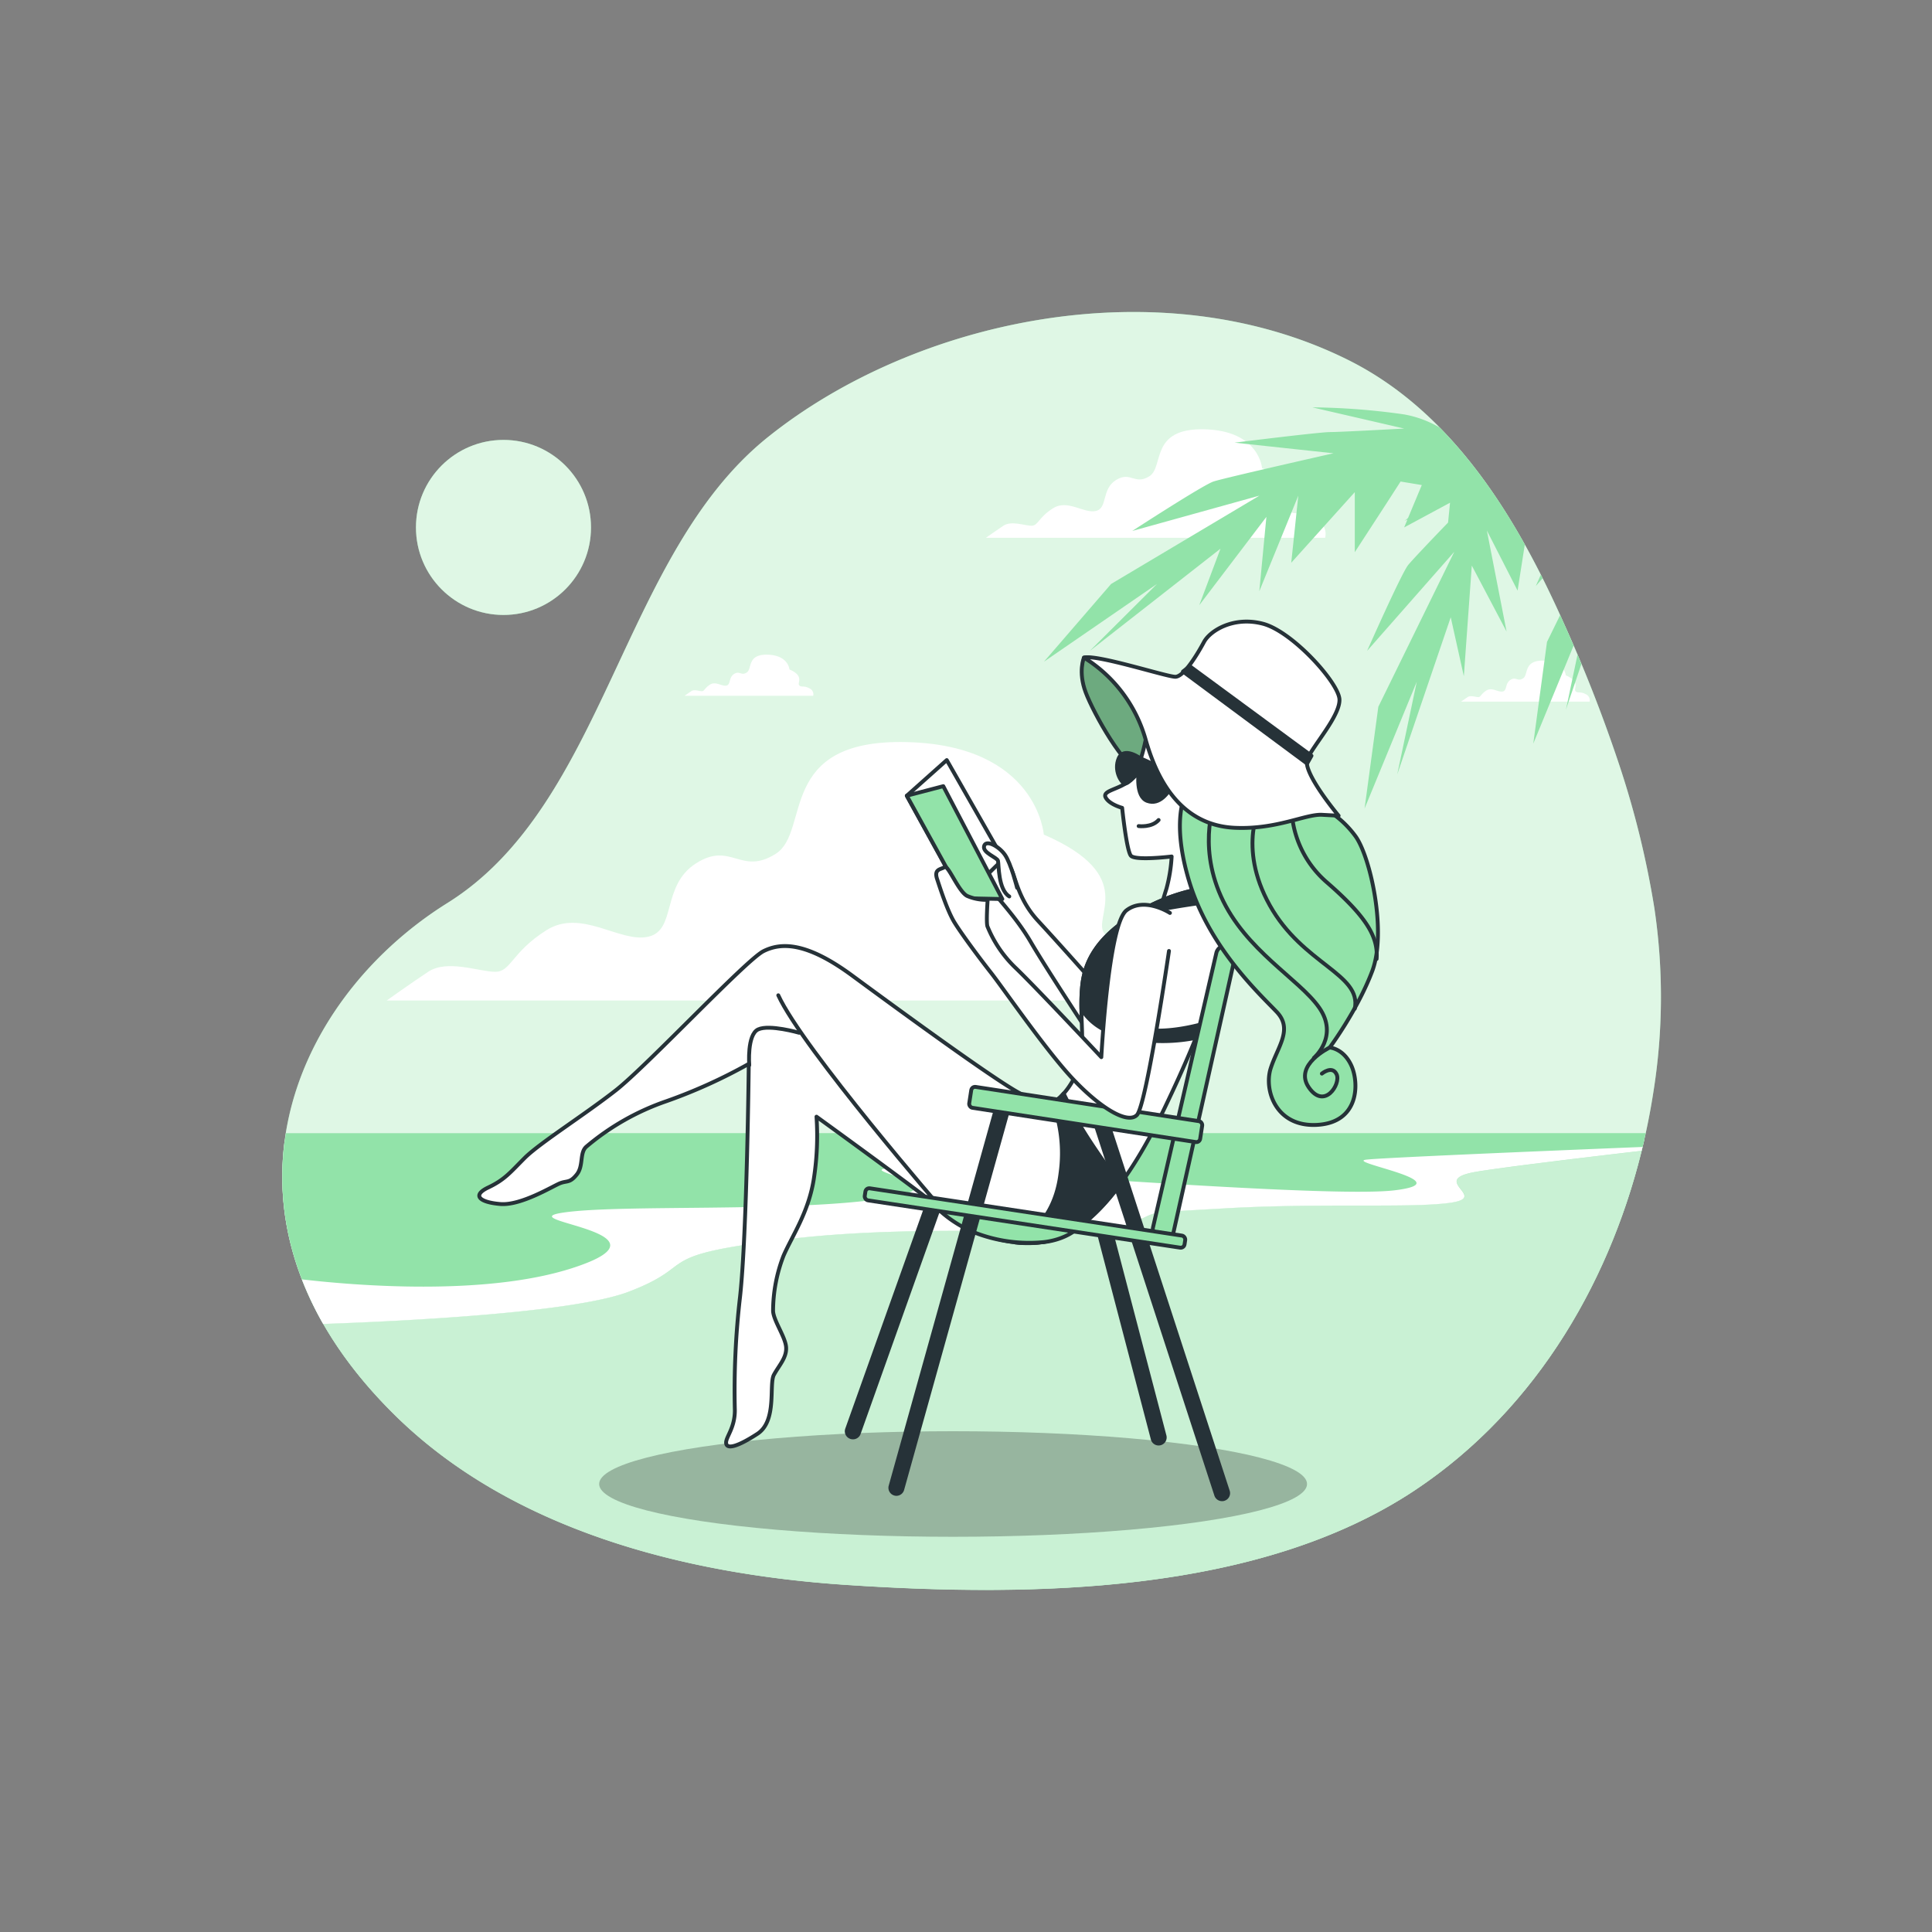 <svg xmlns="http://www.w3.org/2000/svg" xmlns:xlink="http://www.w3.org/1999/xlink" viewBox="0 0 500 500"><rect x="0" y="0" width="500" height="500" fill="#808080" stroke="none"/><defs><clippath id="clip-path"><path d="M280.53,170.19s-1.58,3.6.45,9,10.11,20,14.83,20.9,6.29-10.33,3.37-17.75S284.35,169.74,280.53,170.19Z" style="fill:#92E3A9;stroke:#263238;stroke-linecap:round;stroke-linejoin:round"></path></clippath></defs><g id="background-simple"><path d="M418.87,197.38a381.09,381.09,0,0,0-14.4-36.63c-11.37-25.43-27.85-53.83-55.64-67.63C300.05,68.88,236.57,82.73,198.64,113.2s-41.81,94.87-82.84,120.49-65,82.4-13.16,133c29.75,29,73.81,40.69,116.51,43.5,48.06,3.17,106.51,2.36,146.94-24.46,36-23.93,55.72-64,61.77-102.9a155.94,155.94,0,0,0,.27-47.93A236.09,236.09,0,0,0,418.87,197.38Z" style="fill:#92E3A9"></path><path d="M418.87,197.38a381.09,381.09,0,0,0-14.4-36.63c-11.37-25.43-27.85-53.83-55.64-67.63C300.05,68.88,236.57,82.73,198.64,113.2s-41.81,94.87-82.84,120.49-65,82.4-13.16,133c29.75,29,73.81,40.69,116.51,43.5,48.06,3.17,106.51,2.36,146.94-24.46,36-23.93,55.72-64,61.77-102.9a155.94,155.94,0,0,0,.27-47.93A236.09,236.09,0,0,0,418.87,197.38Z" style="fill:#fff;opacity:0.7"></path></g><g id="Ground"><path d="M73.68,295.06c-3.05,22.65,4.56,47.8,29,71.59,29.75,29,73.81,40.69,116.51,43.5,48.06,3.17,106.51,2.36,146.94-24.46,32.26-21.41,51.4-55.76,59.4-90.63Z" style="fill:#92E3A9"></path><path d="M73.68,295.06c-3.05,22.65,4.56,47.8,29,71.59,29.75,29,73.81,40.69,116.51,43.5,48.06,3.17,106.51,2.36,146.94-24.46,32.26-21.41,51.4-55.76,59.4-90.63Z" style="fill:#fff;opacity:0.5"></path><path d="M381.6,303.33c5.61-1,24.72-3.35,43.24-5.5.37-1.52.73-3,1.06-4.57H74c-2.51,15.62,0,32.5,9.68,49.34,20-.7,64.58-2.83,79.07-8.34,18.89-7.2,4.72-9.35,41.73-13.67s75.59,0,86.62-3.59.78-2.88,26-4.32,48,0,58.27-1.44S369.79,305.49,381.6,303.33Z" style="fill:#92E3A9"></path><path d="M381.6,303.33c5.61-1,24.72-3.35,43.24-5.5l.24-1c-27.5,1.12-68.17,2.83-71.59,3.3-5.21.72,25.29,5.76,7.44,7.92s-110.84-5.76-128-5.76,19.34,4.32-4.47,7.91-67.69,1.44-82.57,3.6,31.24,5,2.23,14.38c-22.79,7.35-56.6,4.48-70,2.92a85.74,85.74,0,0,0,5.51,11.54c20-.7,64.58-2.83,79.07-8.34,18.89-7.2,4.72-9.35,41.73-13.67s75.59,0,86.62-3.59.78-2.88,26-4.32,48,0,58.27-1.44S369.79,305.49,381.6,303.33Z" style="fill:#fff"></path></g><g id="Shadow"><ellipse cx="246.66" cy="384.06" rx="91.6" ry="13.66" style="opacity:0.25"></ellipse></g><g id="Clouds"><path d="M410.35,179.64c-1.44-.79-2.1-.13-2.63-.79s1.45-2.37-2.5-4.08c0,0-.26-3.68-5.65-3.81s-3.95,3.68-5.4,4.6-1.84-.52-3.28.4-.79,2.76-2,3-2.76-1.18-4.21-.26-1.44,1.71-2.1,1.71-2-.53-2.76,0-1.71,1.18-1.71,1.18h33.28A1.7,1.7,0,0,0,410.35,179.64Z" style="fill:#fff"></path><path d="M209.44,178.12c-1.45-.79-2.1-.14-2.63-.79s1.45-2.37-2.5-4.08c0,0-.26-3.68-5.66-3.82s-3.94,3.69-5.39,4.61-1.84-.53-3.29.39-.79,2.77-2,3-2.76-1.19-4.21-.26-1.45,1.71-2.11,1.71-2-.53-2.76,0-1.71,1.18-1.71,1.18h33.28A1.69,1.69,0,0,0,209.44,178.12Z" style="fill:#fff"></path><path d="M340.15,134c-3.81-2.08-5.55-.35-6.93-2.08s3.81-6.25-6.6-10.76c0,0-.69-9.71-14.91-10.06s-10.41,9.71-14.23,12.14-4.85-1.39-8.67,1-2.08,7.29-5.21,8-7.28-3.12-11.1-.69-3.81,4.51-5.55,4.51-5.2-1.39-7.28,0-4.51,3.12-4.51,3.12h87.77S344,136.07,340.15,134Z" style="fill:#fff"></path><path d="M302.32,246.53c-9.08-4.95-13.21-.83-16.51-4.95s9.08-14.86-15.68-25.59c0,0-1.65-23.12-35.5-23.94s-24.76,23.11-33.84,28.89-11.56-3.3-20.64,2.48-5,17.33-12.38,19-17.33-7.43-26.41-1.65-9.08,10.73-13.21,10.73-12.38-3.3-17.34,0-10.73,7.43-10.73,7.43H308.93S311.4,251.48,302.32,246.53Z" style="fill:#fff"></path></g><g id="Character"><path d="M282.77,254s-8.54-9.66-14.16-15.73-5.84-12.36-7.41-14.16a16.34,16.34,0,0,0-4.27-3.14l-4.05,4s.68,1.12,2.92,4.27,7.2,8.09,11,14.61,14.6,22.92,14.6,22.92Z" style="fill:#fff;stroke:#263238;stroke-linecap:round;stroke-linejoin:round"></path><path d="M280.53,170.19s-1.58,3.6.45,9,10.11,20,14.83,20.9,6.29-10.33,3.37-17.75S284.35,169.74,280.53,170.19Z" style="fill:#92E3A9"></path><g style="clip-path:url(#clip-path)"><path d="M280.53,170.19s-1.58,3.6.45,9,10.11,20,14.83,20.9,6.29-10.33,3.37-17.75S284.35,169.74,280.53,170.19Z" style="opacity:0.25"></path></g><path d="M280.53,170.19s-1.58,3.6.45,9,10.11,20,14.83,20.9,6.29-10.33,3.37-17.75S284.35,169.74,280.53,170.19Z" style="fill:none;stroke:#263238;stroke-linecap:round;stroke-linejoin:round"></path><path d="M220.75,372a1.6,1.6,0,0,1-.53-.09,1.58,1.58,0,0,1-1-2l20.9-58.66a1.58,1.58,0,0,1,3,1.06L222.23,371A1.58,1.58,0,0,1,220.75,372Z" style="fill:#263238;stroke:#263238;stroke-linecap:round;stroke-linejoin:round"></path><path d="M299.85,373.59a1.57,1.57,0,0,1-1.52-1.18l-13.94-53.26a1.58,1.58,0,1,1,3.05-.8l13.94,53.26a1.58,1.58,0,0,1-1.13,1.93A1.83,1.83,0,0,1,299.85,373.59Z" style="fill:#263238;stroke:#263238;stroke-linecap:round;stroke-linejoin:round"></path><path d="M296.48,191.54s-1.57,8.32-4.27,10.57-7,2.47-6.07,4.27,4.27,2.69,4.27,2.69,1.13,11,2.25,12.37,10.56.22,10.56.22a39.61,39.61,0,0,1-1.34,8.32c-1.13,3.59-1.58,5.39-1.58,5.39l10.57-2.47s3.59-18.21,5.16-21.35.45-13.94-7.86-18.43S299,188,296.48,191.54Z" style="fill:#fff;stroke:#263238;stroke-linecap:round;stroke-linejoin:round"></path><path d="M295.13,196.26s-4.27-3.14-5.61,0,.67,6.3,1.57,6.52,3.59-2.92,3.59-2.92-.89,6.29,2.25,7.42,5.4-2,6.74-4.5S295.13,196.26,295.13,196.26Z" style="fill:#263238;stroke:#263238;stroke-linecap:round;stroke-linejoin:round"></path><path d="M294.68,213.79s3.38.45,5.17-1.57" style="fill:none;stroke:#263238;stroke-linecap:round;stroke-linejoin:round"></path><path d="M314,229.53a49.19,49.19,0,0,0-19.77,6.74c-10.12,6.07-13.49,12.36-14.16,18.88s.45,12.81-.23,18.2a19.46,19.46,0,0,1-5.39,10.56c-1.13,1.13-3.82,2.7-10.79-1.12s-31.24-21.58-43.15-30.34-18.43-8.54-22.92-6.29-30.12,29.66-38.21,36-19.78,13.7-23.6,17.53-5.17,5.61-9.44,7.64-2.24,3.82,3.15,4.27,13.71-4.72,15.51-5.4,2.47,0,4.27-2.24.67-5.62,2.47-7.2A64.59,64.59,0,0,1,172.43,285a136.37,136.37,0,0,0,21.35-9.67s-.45,43.83-2.25,60.23a209.17,209.17,0,0,0-1.35,29.45c0,4.71-2.47,7-2.25,8.54s2.92.89,8.09-2.48,2.92-12.81,4.27-15.28,3.37-4.49,3.15-7.19-3.37-7-3.37-9.44a39.93,39.93,0,0,1,2.7-14.16c2.24-5.17,6.51-11.24,7.86-20a72.51,72.51,0,0,0,.68-16s26.74,19.33,33,24.5,16,9.44,25.85,7.87,20.45-12.14,31.24-34.61,15.05-36.19,15.5-46.08S314,229.53,314,229.53Z" style="fill:#fff;stroke:#263238;stroke-linecap:round;stroke-linejoin:round"></path><path d="M289.92,306.54c-2.85-3.85-9.32-12.82-12.09-18.36L275.26,283c-.32.36-.61.68-.8.87a4.17,4.17,0,0,1-2.15,1.16,37,37,0,0,1,2.15,18.62c-1.24,10.23-6.76,15.47-11.69,17.9a28,28,0,0,0,7.42-.14C276.53,320.44,283.14,315.71,289.92,306.54Z" style="fill:#263238;stroke:#263238;stroke-linecap:round;stroke-linejoin:round"></path><path d="M296.48,236.27c5-1.38,15.2-2.75,19.75-3.32-.88-2.88-2.22-3.42-2.22-3.42a49.26,49.26,0,0,0-19.78,6.74c-10.11,6.07-13.48,12.36-14.15,18.88a49.74,49.74,0,0,0-.21,6c2.58,4,6.6,6.66,14.14,7.76a44.21,44.21,0,0,0,15.56-.33c.48-1.19.94-2.37,1.37-3.5-3.68,1-10.82,2.41-15.81,1.13-7-1.8-6.51-4.27-6.51-11.69S290,238.07,296.48,236.27Z" style="fill:#263238;stroke:#263238;stroke-linecap:round;stroke-linejoin:round"></path><path d="M244.34,313.58s-36.63-42.25-42.92-56" style="fill:none;stroke:#263238;stroke-linecap:round;stroke-linejoin:round"></path><path d="M206.81,267.28s-7.68-2.22-10.6-.87-2.31,9.25-2.31,9.25" style="fill:none;stroke:#263238;stroke-linecap:round;stroke-linejoin:round"></path><path d="M241.65,311.78l37.3,6.07s-2.92,2.92-8.76,3.6a38.87,38.87,0,0,1-18-2.48A30.43,30.43,0,0,1,241.65,311.78Z" style="fill:#92E3A9;stroke:#263238;stroke-linecap:round;stroke-linejoin:round"></path><path d="M314.78,246.66l-16.36,70.89a2.46,2.46,0,0,0,2,3l.52.08a2.44,2.44,0,0,0,2.8-1.89l15.85-71a2.46,2.46,0,0,0-1.73-2.9h0A2.45,2.45,0,0,0,314.78,246.66Z" style="fill:#92E3A9;stroke:#263238;stroke-linecap:round;stroke-linejoin:round"></path><path d="M307.49,204.13s-4.94,6.52.23,23.82,18.43,29.44,22.7,33.94.22,9-1.57,14.61,1.34,15.28,12.13,14.61,10.79-10.79,8.77-15.29-5.62-4.72-5.62-4.72,7.19-9.66,11-19.77-.45-29.45-4.27-34.84a25.83,25.83,0,0,0-9.21-7.86s-12.37,2.24-22.25-.23S307.49,204.13,307.49,204.13Z" style="fill:#92E3A9;stroke:#263238;stroke-linecap:round;stroke-linejoin:round"></path><path d="M314.69,206.6S309.74,218.06,316,232s20.23,21.35,25.4,28.77-1.35,13-1.35,13" style="fill:none;stroke:#263238;stroke-linecap:round;stroke-linejoin:round"></path><path d="M326.37,208s-6.29,11,2.25,26.3,23.82,17.75,22,26.74" style="fill:none;stroke:#263238;stroke-linecap:round;stroke-linejoin:round"></path><path d="M334.24,207.5a26.4,26.4,0,0,0,9.21,20.9c10.34,9,13.26,14.16,12.81,19.78" style="fill:none;stroke:#263238;stroke-linecap:round;stroke-linejoin:round"></path><path d="M344.13,271.1s-9.44,4.5-5.4,10.34,8.32-.9,7.2-3.37-3.83-.22-3.83-.22" style="fill:none;stroke:#263238;stroke-linecap:round;stroke-linejoin:round"></path><polygon points="234.68 205.93 245.02 196.71 259.63 222.33 249.29 232.45 234.68 205.93" style="fill:#fff;stroke:#263238;stroke-linecap:round;stroke-linejoin:round"></polygon><polygon points="234.68 205.93 249.29 232.45 259.4 232.67 244.12 203.46 234.68 205.93" style="fill:#92E3A9;stroke:#263238;stroke-linecap:round;stroke-linejoin:round"></polygon><path d="M232,386.62a1.52,1.52,0,0,1-.42-.06,1.58,1.58,0,0,1-1.1-1.94l27.87-99.78a1.58,1.58,0,1,1,3,.84L233.5,385.47A1.58,1.58,0,0,1,232,386.62Z" style="fill:#263238;stroke:#263238;stroke-linecap:round;stroke-linejoin:round"></path><path d="M316.26,388a1.58,1.58,0,0,1-1.5-1.09l-31.69-97.31a1.58,1.58,0,1,1,3-1l31.69,97.32a1.57,1.57,0,0,1-1,2A1.4,1.4,0,0,1,316.26,388Z" style="fill:#263238;stroke:#263238;stroke-linecap:round;stroke-linejoin:round"></path><rect x="250.74" y="285.7" width="60.47" height="5.47" rx="1" transform="translate(46.98 -39.27) rotate(8.72)" style="fill:#92E3A9;stroke:#263238;stroke-linecap:round;stroke-linejoin:round"></rect><path d="M302.78,236.27s-6.52-4.27-11.24-.68-6.52,38-6.52,38-16.41-17.53-22-22.93a30.86,30.86,0,0,1-7.42-10.79c-.45-.67,0-7,0-7a12.32,12.32,0,0,1-5.3-1c-2.25-1.13-4.95-8.15-5.84-7.48s-2.83.41-1.94,3.1,2.7,8.32,4.5,11.24,6.29,9,9.44,13,14.16,20,21.12,27.41,14.16,11.92,16.64,9.44,8.31-42.47,8.31-42.47" style="fill:#fff;stroke:#263238;stroke-linecap:round;stroke-linejoin:round"></path><path d="M263.22,229.75s-1.57-6.29-3.15-8.54-4.94-4-5.39-2.25,3.37,2.92,3.6,3.82,0,7.42,2.92,9.22" style="fill:#fff;stroke:#263238;stroke-linecap:round;stroke-linejoin:round"></path><rect x="222.54" y="313.58" width="83.6" height="3.15" rx="1" transform="matrix(0.99, 0.15, -0.15, 0.99, 50.84, -36.44)" style="fill:#92E3A9;stroke:#263238;stroke-linecap:round;stroke-linejoin:round"></rect><path d="M280.53,170.19a36.67,36.67,0,0,1,16,21.35c4.27,15.06,12.36,22.25,23.15,22.7s18.2-3.59,22.47-3.37l4.28.23s-9.44-11.24-8.1-14.61,8.54-11.24,8.32-15.51-12.14-17.53-19.78-19.55-13.71,1.8-15.28,4.72-5.17,9-7.42,9S283.9,169.3,280.53,170.19Z" style="fill:#fff;stroke:#263238;stroke-linecap:round;stroke-linejoin:round"></path><polygon points="306.15 173.79 338.28 197.61 339.41 195.59 307.94 172.44 306.15 173.79" style="fill:#263238;stroke:#263238;stroke-linecap:round;stroke-linejoin:round"></polygon></g><g id="Plants"><path d="M384.8,137.3l7.95,15.55,1.87-11.94c-6-10.77-13.2-21.27-22-30.23a27.53,27.53,0,0,0-9.23-3.43,178.4,178.4,0,0,0-23.77-1.83l23.77,5.49s-16.46.91-19.2.91-24.68,2.74-24.68,2.74l25.6,2.75s-28.34,6.39-31.08,7.31-21,12.79-21,12.79l32.91-9.14-38.39,22.86-17.37,20.11,29.25-20.11L282,168.49,315.86,142l-5.49,14.62,17.37-22.85L325.91,153,336,128.27l-1.83,17.37,16.45-18.28V142.9l7.85-12.08,4-6.2,5.49.91-3.56,8.53-.88.75.73-.37-.86,2.06,11.88-6.4-.51,5.14c-4.84,5-9.51,9.95-10.34,11-1.79,2.26-10.61,22.2-10.61,22.2l22.56-25.64-19.66,40.12-3.56,26.33,13.51-32.82-5.06,24,13.85-40.68L378.84,175l2.06-28.63,9,17.07Z" style="fill:#92E3A9"></path><path d="M399.23,149.65c-.16-.31-.31-.62-.46-.92-.79,1.76-1.3,2.92-1.3,2.92Z" style="fill:#92E3A9"></path><path d="M408.26,169.42l-3,14.25,4-11.81Z" style="fill:#92E3A9"></path><path d="M404.47,160.75c-.23-.52-.47-1-.7-1.57l-3.41,6.95-3.55,26.33,10.44-25.38C406.34,165,405.42,162.85,404.47,160.75Z" style="fill:#92E3A9"></path></g><g id="Sun"><circle cx="130.3" cy="136.5" r="22.65" style="fill:#92E3A9"></circle><circle cx="130.3" cy="136.5" r="22.65" style="fill:#fff;opacity:0.7"></circle></g></svg>